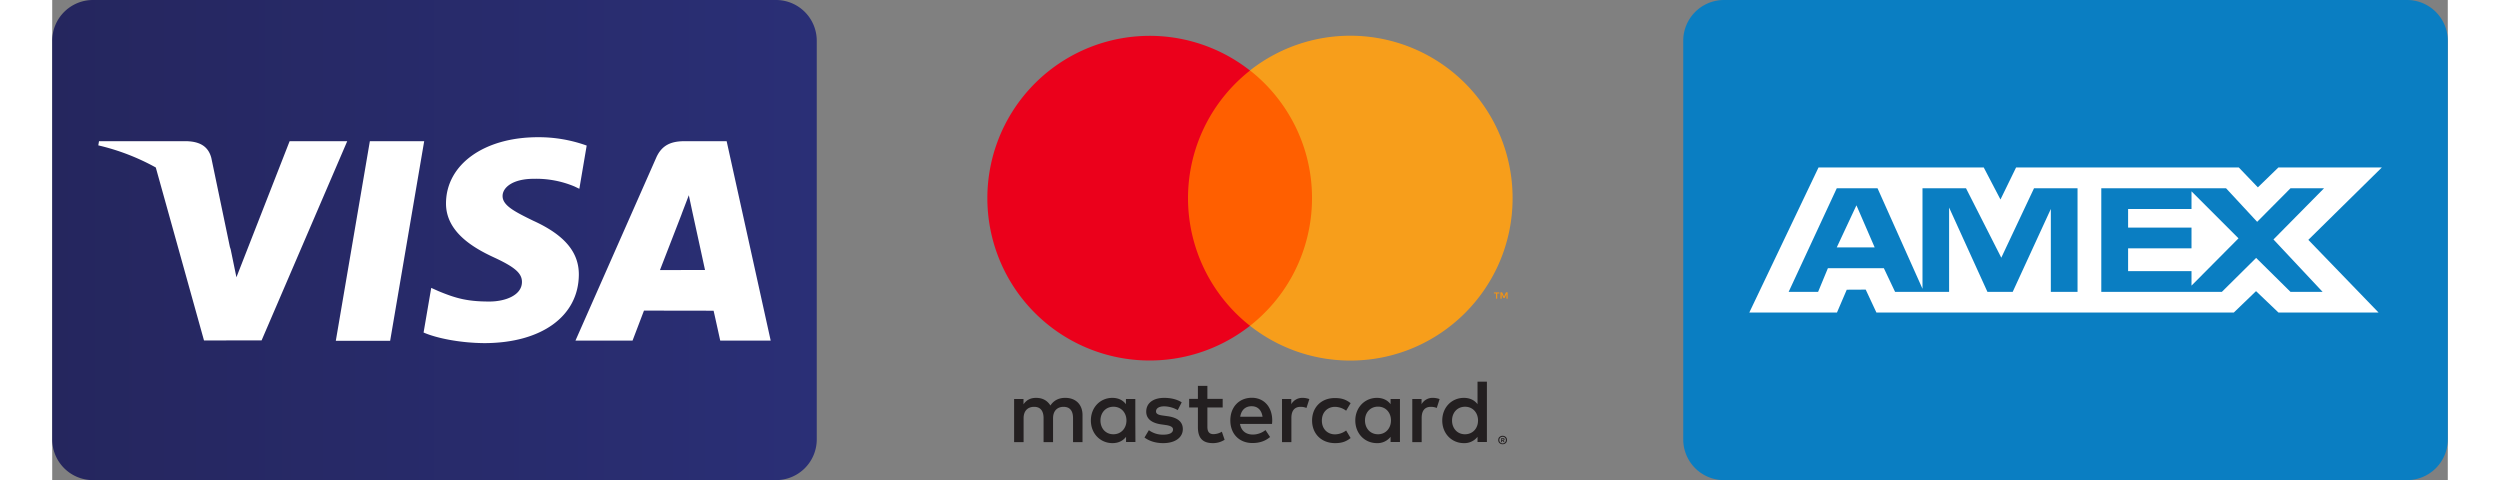 <svg xmlns="http://www.w3.org/2000/svg" xmlns:xlink="http://www.w3.org/1999/xlink" id="Layer_1" data-name="Layer 1" width="151px" height="29px" viewBox="0 0 2350 471"><rect x="0" y="0" width="2350" height="471" fill="#808080" stroke="none"/><defs><style>.cls-1{fill:url(#linear-gradient);}.cls-2{fill:#fff;}.cls-3{fill:none;}.cls-4{fill:#231f20;}.cls-5{fill:#f79410;}.cls-6{fill:#ff5f00;}.cls-7{fill:#eb001b;}.cls-8{fill:#f79e1b;}.cls-9{fill:#0a7ec2;}</style><linearGradient id="linear-gradient" y1="-36.5" x2="750" y2="-36.5" gradientTransform="translate(0 272)" gradientUnits="userSpaceOnUse"><stop offset="0" stop-color="#25265e"/><stop offset="1" stop-color="#2a2f76"/></linearGradient></defs><title>Asset 1 copy 21</title><path class="cls-1" d="M40,0H710a39.989,39.989,0,0,1,40,40V431a39.989,39.989,0,0,1-40,40H40A39.989,39.989,0,0,1,0,431V40A39.989,39.989,0,0,1,40,0Z"/><path class="cls-2" d="M661.6,138.5H620.4c-12.8,0-22.3,3.5-27.9,16.2L513.3,334.1h56s9.2-24.1,11.2-29.4c6.1,0,60.6.1,68.3.1,1.6,6.9,6.5,29.3,6.5,29.3h49.5ZM596.2,264.9c4.3-11.1,20.8-53.6,21.2-54.7-.1,0,4.4-11.5,7.1-18.7l3.6,16.9s10.2,46.7,12.3,56.5ZM472.4,175.4a97.344,97.344,0,0,1,39.9,7.5l4.8,2.3,7.2-42.4a138.894,138.894,0,0,0-47.8-8.2c-52.7,0-89.9,26.6-90.2,64.6-.3,28.1,26.5,43.8,46.8,53.2,20.8,9.6,27.8,15.7,27.7,24.3-.1,13.1-16.6,19.1-31.9,19.1-21.4,0-32.7-3-50.2-10.3l-6.9-3.1-7.5,43.8c12.5,5.5,35.5,10.2,59.4,10.4,56.1,0,92.5-26.2,92.9-66.9.2-22.3-14-39.2-44.8-53.2-18.7-9.1-30.1-15.1-30-24.3,0-8.1,9.7-16.8,30.6-16.8ZM311.6,138.5,278.2,334.3h53.3l33.4-195.8Z"/><path class="cls-2" d="M289.4,138.5l-84,195.4-56.5.1L101.6,164.3a219.534,219.534,0,0,0-56.4-21.7l.7-4.1h86c11.6.4,21,4.1,24.2,16.5l18.2,87.3c.3.9.6,1.7.8,2.5l5.6,27.2,52.2-133.5Z"/><path class="cls-3" d="M840,0h670a39.989,39.989,0,0,1,40,40V431a39.989,39.989,0,0,1-40,40H840a39.989,39.989,0,0,1-40-40V40A39.989,39.989,0,0,1,840,0Z"/><path class="cls-4" d="M1422.1,430.5v1h1a.75.75,0,0,0,.5-.1.5.5,0,0,0,0-.8.902.902,0,0,0-.5-.1Zm1-.7a2.662,2.662,0,0,1,1.2.3,1.086,1.086,0,0,1,.4.9,1.135,1.135,0,0,1-.3.8,1.797,1.797,0,0,1-.9.4l1.3,1.5h-1l-1.2-1.5h-.4v1.5h-.8v-3.9Zm-.3,5.2a3.079,3.079,0,0,0,1.3-.3,3.511,3.511,0,0,0,1.7-1.7,3.864,3.864,0,0,0,0-2.6,3.511,3.511,0,0,0-1.7-1.7,2.745,2.745,0,0,0-1.3-.2,5.853,5.853,0,0,0-1.3.2,3.512,3.512,0,0,0-1.7,1.7,3.865,3.865,0,0,0,0,2.6,3.512,3.512,0,0,0,1.7,1.7,3.079,3.079,0,0,0,1.3.3m0-7.5a5.079,5.079,0,0,1,1.7.3,4.194,4.194,0,0,1,1.4.9,3.805,3.805,0,0,1,.9,1.3,4.684,4.684,0,0,1,0,3.3,3.043,3.043,0,0,1-.9,1.3,4.193,4.193,0,0,1-1.4.9,4.967,4.967,0,0,1-3.4,0,4.194,4.194,0,0,1-1.4-.9,3.804,3.804,0,0,1-.9-1.3,4.685,4.685,0,0,1,0-3.3,3.044,3.044,0,0,1,.9-1.3,4.653,4.653,0,0,1,3.1-1.2m-394.5-15c0-7.4,4.9-13.5,12.8-13.5,7.6,0,12.7,5.9,12.7,13.5S1048.6,426,1041,426c-7.9,0-12.7-6.1-12.7-13.5m34.2,0V391.4h-9.2v5.1c-2.9-3.8-7.3-6.2-13.3-6.2-11.9,0-21.1,9.3-21.1,22.2s9.3,22.2,21.2,22.2c6,0,10.4-2.4,13.3-6.2v5.1h9.2Zm310.7,0c0-7.4,4.9-13.5,12.8-13.5,7.6,0,12.7,5.9,12.7,13.5s-5.1,13.5-12.8,13.5c-7.8,0-12.7-6.1-12.7-13.5m34.2,0V374.4h-9.2v22.1c-2.9-3.8-7.3-6.2-13.4-6.2-11.9,0-21.2,9.3-21.2,22.2s9.3,22.2,21.2,22.2a16.271,16.271,0,0,0,13.4-6.2v5.1h9.2Zm-230.8-14c5.9,0,9.7,3.7,10.7,10.3h-21.9c1-6.2,4.7-10.3,11.2-10.3m.2-8.3c-12.4,0-21.1,9-21.1,22.2,0,13.5,9,22.2,21.7,22.2,6.4,0,12.2-1.6,17.3-5.9l-4.5-6.8a20.298,20.298,0,0,1-12.3,4.4c-5.9,0-11.3-2.7-12.7-10.4h31.4c.1-1.1.2-2.3.2-3.5,0-13.2-8.1-22.2-20-22.2m111,22.2c0-7.4,4.9-13.5,12.8-13.5,7.6,0,12.7,5.9,12.7,13.5s-5.1,13.6-12.7,13.6c-7.9,0-12.8-6.1-12.8-13.6m34.3.1V391.4h-9.2v5.1c-2.9-3.8-7.3-6.2-13.4-6.2-11.8,0-21.2,9.3-21.2,22.2s9.3,22.2,21.2,22.2a16.271,16.271,0,0,0,13.4-6.2v5.1h9.2Zm-86.2,0c0,12.8,8.9,22.2,22.6,22.2,6.4,0,10.6-1.4,15.2-5l-4.4-7.4a18.611,18.611,0,0,1-11.1,3.8c-7.3-.1-12.7-5.4-12.7-13.5s5.4-13.4,12.7-13.5a18.611,18.611,0,0,1,11.1,3.8l4.4-7.4c-4.6-3.6-8.8-5-15.2-5-13.6-.2-22.6,9.2-22.6,22m118.5-22.2a12.343,12.343,0,0,0-11.1,6.2v-5.1h-9.1v42.3h9.2V410c0-7,3-10.9,9-10.9a14.588,14.588,0,0,1,5.8,1.1l2.8-8.7a18.383,18.383,0,0,0-6.6-1.2M1108,394.7c-4.4-2.9-10.5-4.4-17.2-4.4-10.7,0-17.6,5.1-17.6,13.5,0,6.9,5.1,11.1,14.6,12.5l4.3.6c5,.7,7.4,2,7.4,4.4,0,3.3-3.4,5.1-9.6,5.1a22.938,22.938,0,0,1-14.1-4.4l-4.3,7.2c5,3.7,11.4,5.5,18.3,5.5,12.2,0,19.3-5.8,19.3-13.8,0-7.4-5.6-11.3-14.8-12.6l-4.3-.6c-4-.5-7.2-1.3-7.2-4.1,0-3.1,3-5,8.1-5a27.899,27.899,0,0,1,13.2,3.7Zm118.6-4.4a12.343,12.343,0,0,0-11.1,6.2v-5.1h-9.1v42.3h9.2V410c0-7,3-10.9,9-10.9a14.588,14.588,0,0,1,5.8,1.1l2.8-8.7a18.785,18.785,0,0,0-6.6-1.2m-78.4,1h-15V378.5h-9.3v12.8h-8.6v8.4h8.6V419c0,9.8,3.8,15.7,14.7,15.7a21.108,21.108,0,0,0,11.5-3.3l-2.7-7.9a16.931,16.931,0,0,1-8.1,2.4c-4.6,0-6.1-2.8-6.1-7.1V399.7h15Zm-137.5,42.3V407.1c0-10-6.4-16.7-16.6-16.8-5.4-.1-11,1.6-14.9,7.5-2.9-4.7-7.5-7.5-14-7.5-4.5,0-8.9,1.3-12.4,6.3v-5.2h-9.2v42.3h9.3V410.3c0-7.3,4.1-11.2,10.4-11.2,6.1,0,9.2,4,9.2,11.1v23.5h9.3V410.3c0-7.3,4.2-11.2,10.3-11.2,6.3,0,9.3,4,9.3,11.1v23.5h9.3Z"/><path class="cls-5" d="M1427.7,293v-6.2h-1.6l-1.9,4.2-1.9-4.2h-1.6V293h1.2v-4.7l1.7,4h1.2l1.8-4V293Zm-10.2,0v-5.1h2.1v-1h-5.3v1h2.1V293Z"/><path class="cls-6" d="M1244.7,319.6H1105.4V69.2h139.3Z"/><path class="cls-7" d="M1114.2,194.4A159.192,159.192,0,0,1,1175,69.2a159.241,159.241,0,1,0,0,250.4,159.338,159.338,0,0,1-60.8-125.2"/><path class="cls-8" d="M1432.6,194.4c0,88-71.3,159.3-159.2,159.3a158.861,158.861,0,0,1-98.4-34.1c69.2-54.4,81.1-154.5,26.8-223.7A158.05,158.05,0,0,0,1175,69.1a159.192,159.192,0,0,1,257.6,125.3"/><path class="cls-9" d="M1640,0h670a39.989,39.989,0,0,1,40,40V431a39.989,39.989,0,0,1-40,40H1640a39.989,39.989,0,0,1-40-40V40A39.989,39.989,0,0,1,1640,0Z"/><path id="path7" class="cls-2" d="M1760.4,284.2l-9.6,22.4h-86l67.9-142.3h162.1l16.4,31.4,15.3-31.4H2145l18.7,19.5,20.1-19.5h101.5l-72.1,71,68.9,71.3h-98.2l-22-21-21.8,21H1789.5L1779,284.1m.1,1.6Zm207.7-101h-42.7L1912,252.8l-34.6-68.1h-42.7v98.6l-44.1-98.6h-40l-47.2,101.6h28.9l9.6-23.2h54.9l11,23.2h53V203.6l37.6,82.7h24.8l37.4-81.3v81.3h26.2l0-101.6ZM2163,217.6l-30.5-32.9H2010.1V286.3h118.3L2162,253l33.7,33.3h31.5L2179,234.9l49.6-50.2h-32.9ZM2098.6,266h-62.2V243.6h62.2V223.3h-62.2V205h62.2V187.7l46.1,46.1-46.1,46.4Zm-328.7-64.6,17.9,41.3h-37.2Z"/></svg>